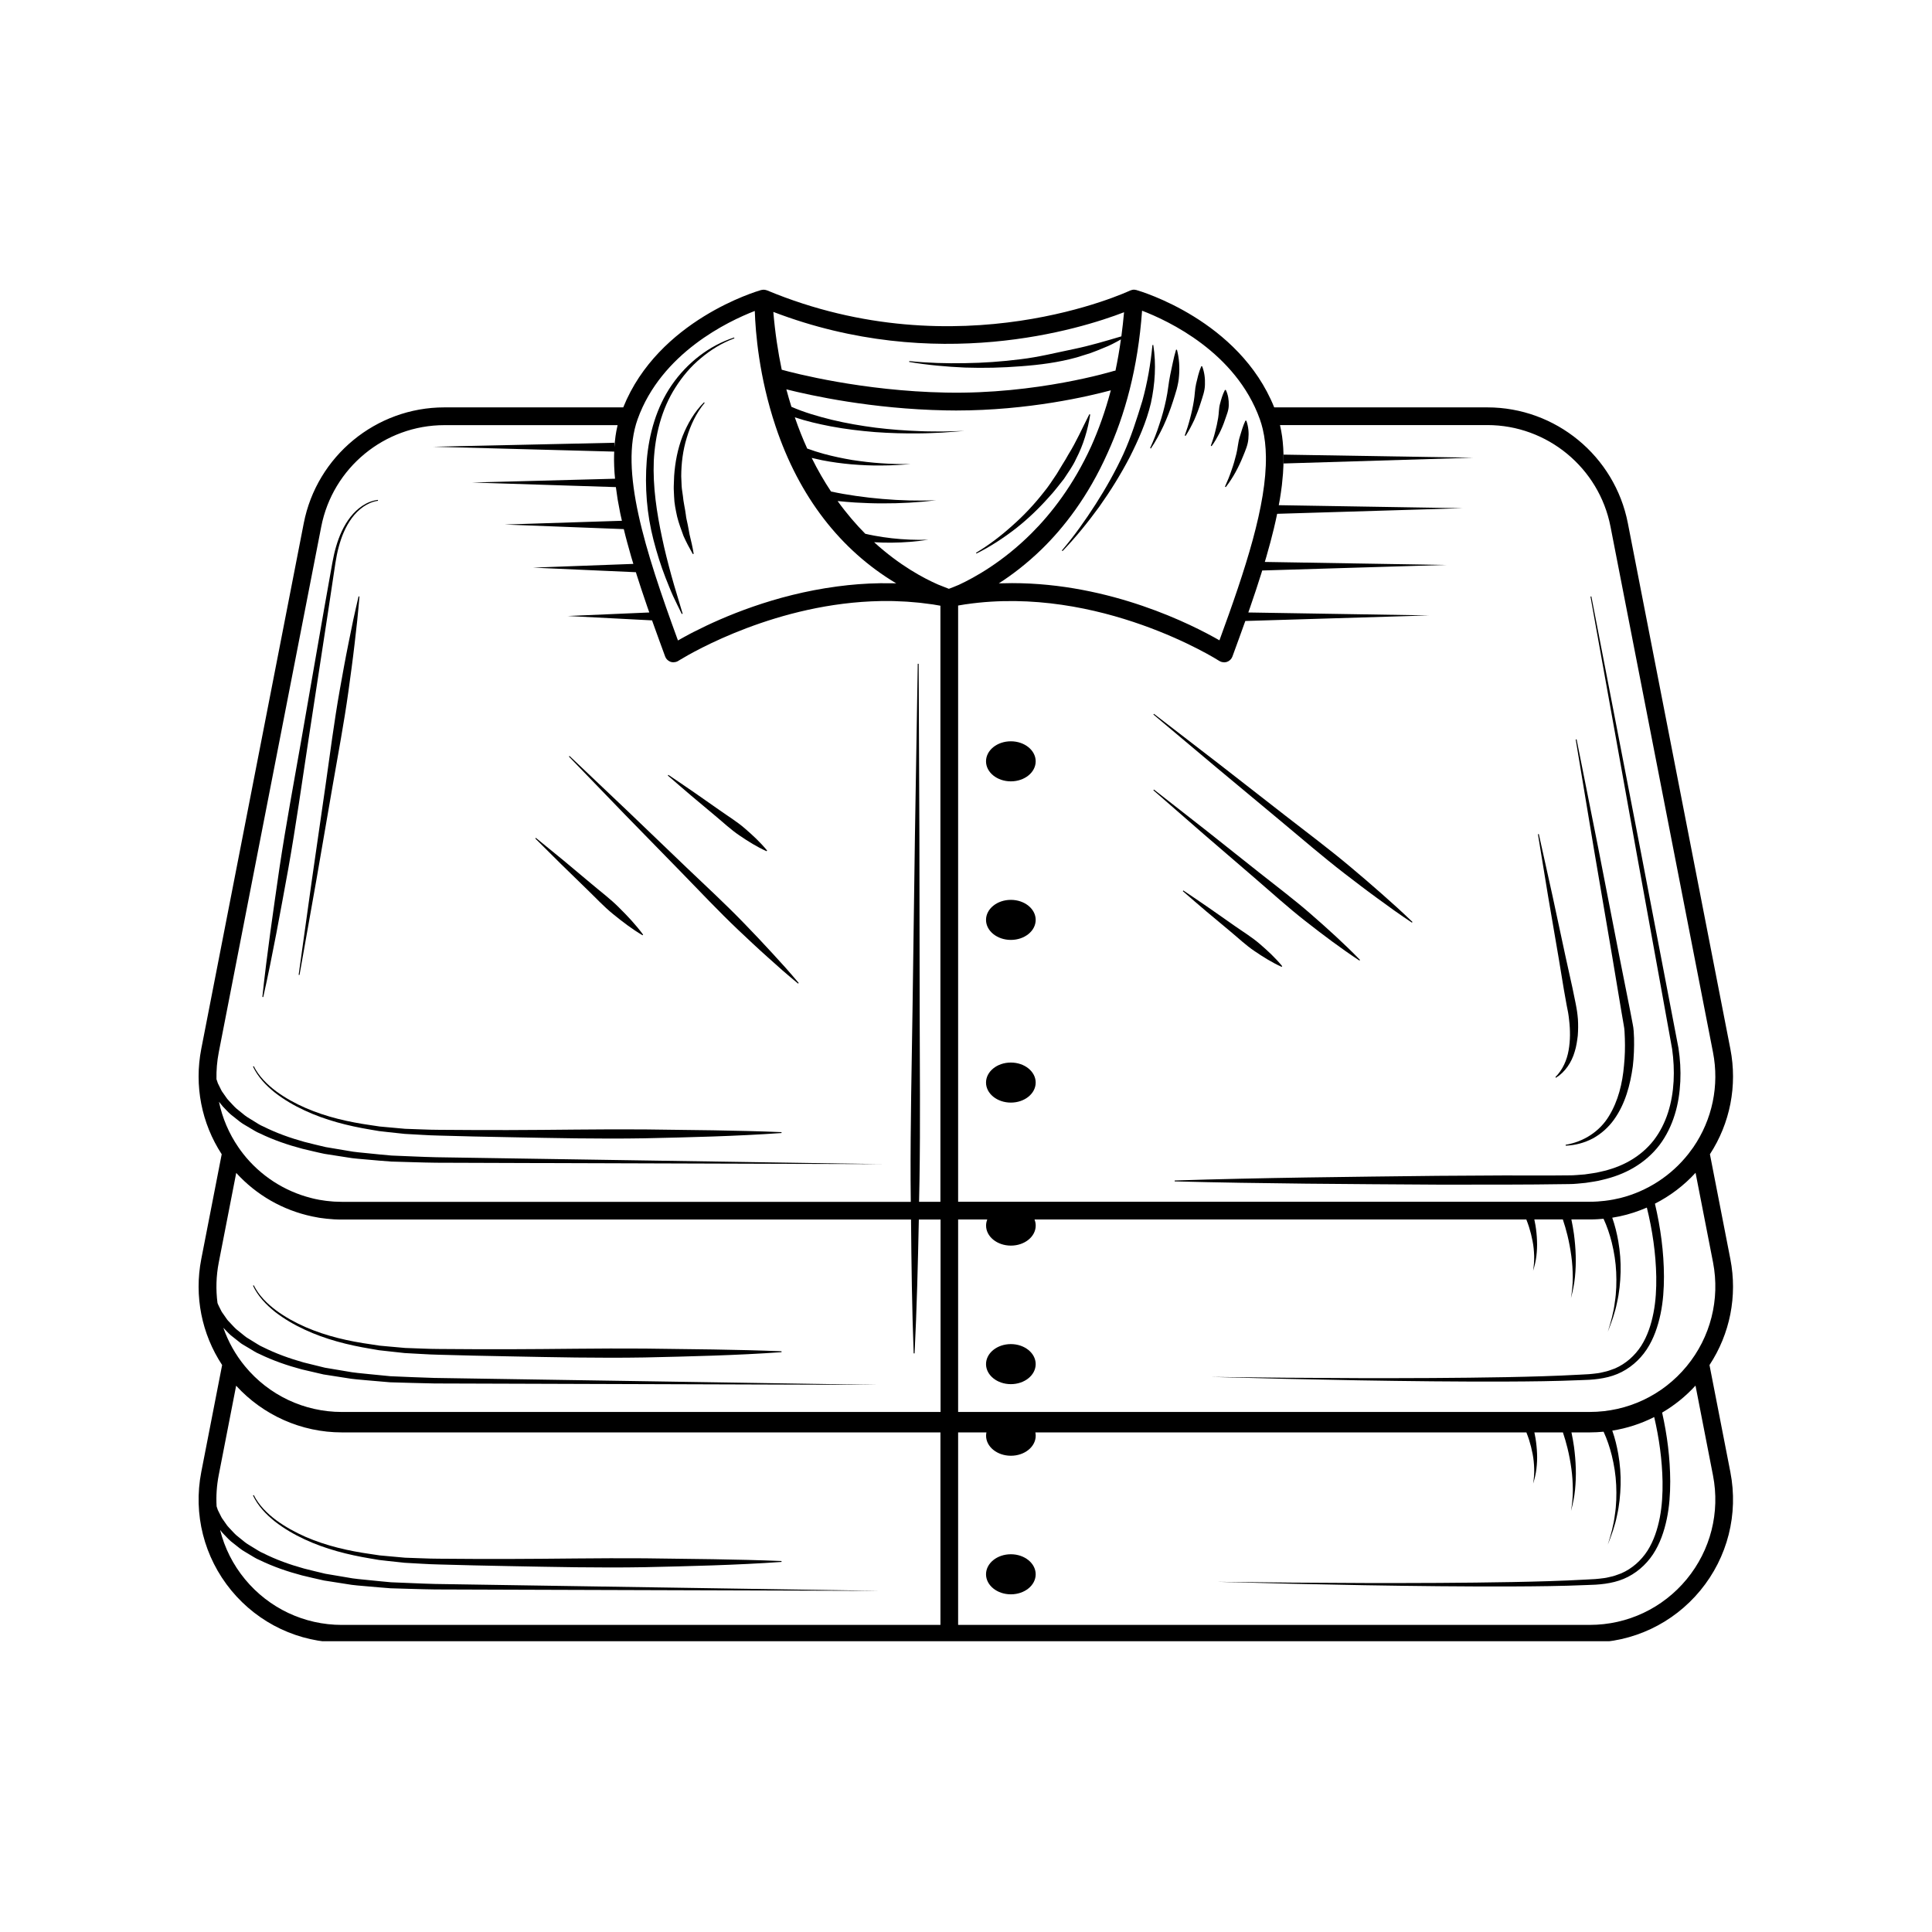 <svg xmlns="http://www.w3.org/2000/svg" xmlns:xlink="http://www.w3.org/1999/xlink" width="400" zoomAndPan="magnify" viewBox="0 0 300 300" height="400" preserveAspectRatio="xMidYMid meet" version="1.0"><defs><clipPath id="1bdc0c6a61"><path d="M 30 44.852 L 270 44.852 L 270 254.852 L 30 254.852 Z M 30 44.852 " clip-rule="nonzero"/></clipPath></defs><g clip-path="url(#1bdc0c6a61)"><path fill="currentColor" d="M 268.688 195.504 L 265.516 179.23 C 268.648 174.418 269.805 168.582 268.688 162.867 L 252.773 81.242 C 250.746 70.816 241.562 63.258 230.949 63.258 L 197.859 63.258 C 192.414 49.715 177.117 45.227 176.453 45.035 C 176.395 45.02 176.324 45.016 176.266 45.004 C 176.23 44.996 176.195 44.984 176.164 44.984 C 176.055 44.98 175.945 44.984 175.84 45.004 C 175.805 45.008 175.777 45.02 175.742 45.031 C 175.664 45.047 175.59 45.07 175.52 45.105 C 175.508 45.109 175.496 45.109 175.484 45.113 C 175.223 45.242 148.969 57.531 119.098 45.086 C 118.996 45.047 118.895 45.02 118.789 45.004 C 118.75 44.996 118.711 44.996 118.672 44.996 C 118.602 44.992 118.535 44.984 118.469 44.992 C 118.426 44.996 118.387 45.008 118.34 45.016 C 118.289 45.02 118.238 45.023 118.188 45.035 C 117.527 45.227 102.223 49.715 96.777 63.258 L 68.996 63.258 C 58.383 63.258 49.199 70.824 47.168 81.242 L 31.254 162.867 C 30.141 168.582 31.293 174.418 34.426 179.23 L 31.254 195.504 C 30.133 201.254 31.312 207.129 34.492 211.961 L 31.254 228.57 C 29.977 235.113 31.68 241.816 35.918 246.965 C 40.16 252.109 46.414 255.062 53.082 255.062 L 246.863 255.062 C 253.531 255.062 259.785 252.109 264.027 246.965 C 268.27 241.82 269.965 235.113 268.688 228.57 L 265.449 211.965 C 268.633 207.129 269.809 201.258 268.688 195.504 Z M 197.23 84.324 C 197.242 84.273 197.262 84.223 197.273 84.172 C 197.461 83.461 197.641 82.754 197.809 82.059 C 197.82 82.02 197.832 81.98 197.836 81.941 C 198.004 81.246 198.152 80.562 198.293 79.891 C 198.297 79.855 198.309 79.824 198.312 79.785 L 227.129 78.914 L 198.566 78.445 C 198.609 78.211 198.66 77.961 198.699 77.727 C 198.719 77.625 198.734 77.527 198.75 77.43 C 198.852 76.812 198.941 76.203 199.016 75.605 C 199.027 75.504 199.043 75.395 199.055 75.297 C 199.121 74.703 199.176 74.113 199.223 73.535 C 199.227 73.434 199.234 73.34 199.238 73.246 C 199.277 72.66 199.301 72.098 199.305 71.531 C 199.305 71.445 199.305 71.367 199.305 71.285 C 199.305 70.711 199.293 70.145 199.262 69.598 C 199.254 69.539 199.25 69.484 199.25 69.43 C 199.211 68.855 199.16 68.293 199.082 67.742 C 199.082 67.73 199.074 67.719 199.074 67.703 C 198.996 67.152 198.898 66.617 198.773 66.09 C 198.77 66.062 198.762 66.031 198.758 66.004 L 230.949 66.004 C 240.25 66.004 248.297 72.633 250.078 81.77 L 265.992 163.395 C 267.004 168.566 265.883 173.855 262.93 178.156 C 262.703 178.48 262.469 178.797 262.227 179.105 C 262.223 179.113 262.215 179.125 262.211 179.129 C 259.52 182.562 255.785 184.973 251.625 186.023 C 251.598 186.027 251.562 186.039 251.535 186.043 C 251.211 186.121 250.879 186.195 250.543 186.258 C 250.484 186.27 250.422 186.281 250.359 186.289 C 250.059 186.348 249.75 186.391 249.441 186.43 C 249.355 186.441 249.273 186.453 249.188 186.465 C 248.891 186.496 248.594 186.527 248.297 186.547 C 248.207 186.555 248.117 186.566 248.023 186.57 C 247.641 186.594 247.254 186.605 246.867 186.605 L 148.777 186.605 L 148.777 94.027 C 149.164 93.961 149.559 93.887 149.945 93.832 C 149.965 93.828 149.984 93.828 150.004 93.828 C 170.734 90.812 189.141 102.5 189.324 102.625 C 189.426 102.691 189.539 102.734 189.652 102.773 C 189.684 102.785 189.723 102.793 189.758 102.805 C 189.836 102.82 189.918 102.836 190.004 102.836 C 190.027 102.836 190.047 102.848 190.07 102.848 C 190.086 102.848 190.105 102.844 190.121 102.844 C 190.25 102.836 190.379 102.82 190.508 102.781 C 190.906 102.648 191.219 102.344 191.367 101.953 C 191.672 101.117 191.98 100.281 192.277 99.457 C 192.309 99.379 192.336 99.309 192.363 99.227 C 192.648 98.438 192.93 97.66 193.207 96.879 C 193.25 96.773 193.289 96.66 193.328 96.555 C 193.344 96.512 193.355 96.473 193.371 96.426 L 221.91 95.562 L 193.836 95.105 C 193.926 94.84 194.027 94.57 194.117 94.309 C 194.16 94.18 194.207 94.055 194.246 93.926 C 194.496 93.191 194.746 92.469 194.984 91.746 C 195.031 91.617 195.07 91.496 195.109 91.367 C 195.344 90.648 195.578 89.934 195.797 89.227 C 195.836 89.109 195.871 88.992 195.91 88.871 C 195.938 88.777 195.965 88.684 195.992 88.586 L 224.523 87.723 L 196.398 87.258 C 196.449 87.086 196.504 86.91 196.555 86.738 C 196.582 86.648 196.605 86.559 196.633 86.469 C 196.836 85.746 197.043 85.027 197.23 84.324 Z M 177.34 48.246 C 181.406 49.801 191.902 54.703 195.629 65.098 C 195.805 65.59 195.953 66.102 196.078 66.621 C 196.391 67.938 196.547 69.355 196.57 70.867 C 196.676 78.438 193.41 88.367 189.355 99.43 C 185.141 97.008 172.449 90.547 157.148 90.547 C 156.91 90.547 156.668 90.559 156.426 90.559 C 156.309 90.559 156.188 90.566 156.07 90.566 C 155.742 90.57 155.426 90.57 155.098 90.582 C 157.141 89.277 159.43 87.539 161.758 85.277 C 165.152 81.969 168.953 77.145 171.984 70.344 C 174.645 64.508 176.699 57.23 177.34 48.246 Z M 174.543 48.484 C 174.43 49.77 174.285 51.016 174.125 52.23 C 171.695 52.949 169.316 53.66 166.871 54.172 C 164.082 54.742 161.301 55.453 158.445 55.785 C 155.598 56.148 152.723 56.352 149.844 56.391 C 146.961 56.445 144.07 56.367 141.195 56.07 L 141.176 56.203 C 144.039 56.688 146.93 56.945 149.832 57.074 C 152.734 57.172 155.648 57.102 158.555 56.871 C 161.461 56.656 164.383 56.281 167.207 55.492 L 169.305 54.836 C 169.992 54.598 170.672 54.309 171.348 54.031 C 172.289 53.676 173.184 53.199 174.055 52.703 C 173.82 54.391 173.535 56.004 173.211 57.551 C 173.133 57.559 173.055 57.57 172.973 57.594 C 172.855 57.633 161.012 61.254 146.852 60.961 C 133.871 60.711 123.203 57.914 121.387 57.41 C 120.805 54.648 120.355 51.66 120.082 48.434 C 145.32 58.098 167.711 51.117 174.543 48.484 Z M 99.008 65.098 C 102.695 54.809 113.066 49.883 117.203 48.285 C 117.309 51.559 117.852 58.496 120.438 66.211 C 124.082 77.121 130.492 85.406 139.164 90.582 C 138.91 90.578 138.664 90.57 138.418 90.566 C 138.402 90.566 138.383 90.566 138.371 90.566 C 136.062 90.527 133.812 90.637 131.633 90.867 C 131.605 90.875 131.574 90.875 131.547 90.879 C 131.031 90.934 130.516 90.996 130.008 91.062 C 129.98 91.07 129.957 91.07 129.93 91.074 C 120.273 92.359 112.281 95.789 107.773 98.098 C 107.75 98.109 107.727 98.117 107.703 98.129 C 107.492 98.242 107.285 98.348 107.082 98.453 C 107.043 98.477 107.004 98.496 106.969 98.516 C 106.793 98.613 106.617 98.707 106.449 98.797 C 106.41 98.82 106.371 98.84 106.324 98.863 C 106.164 98.953 106.008 99.039 105.859 99.121 C 105.832 99.137 105.801 99.156 105.766 99.172 C 105.594 99.266 105.422 99.363 105.273 99.453 C 100.09 85.277 96.195 72.965 99.008 65.098 Z M 146.027 252.316 L 53.082 252.316 C 47.238 252.316 41.758 249.727 38.043 245.223 C 36.168 242.953 34.863 240.336 34.176 237.562 C 34.305 237.727 34.434 237.887 34.574 238.047 C 35 238.473 35.391 238.938 35.844 239.328 L 37.25 240.438 C 37.715 240.812 38.254 241.066 38.754 241.391 C 39.27 241.688 39.754 242.027 40.305 242.242 C 42.422 243.273 44.648 244.035 46.898 244.629 C 48.031 244.891 49.164 245.18 50.301 245.418 L 53.742 245.957 C 54.887 246.172 56.047 246.23 57.199 246.34 C 58.355 246.434 59.508 246.551 60.664 246.629 C 62.973 246.688 65.293 246.781 67.594 246.809 L 81.418 246.855 L 136.707 247.027 L 81.422 246.172 L 67.605 245.957 C 65.309 245.902 63.016 245.777 60.723 245.695 C 59.582 245.605 58.445 245.469 57.301 245.363 C 56.164 245.238 55.016 245.168 53.895 244.941 L 50.516 244.371 C 49.406 244.121 48.301 243.828 47.199 243.559 C 45.008 242.953 42.867 242.188 40.855 241.172 C 40.328 240.957 39.875 240.629 39.391 240.344 C 38.926 240.035 38.418 239.789 37.984 239.434 L 36.691 238.387 C 36.281 238.016 35.934 237.59 35.547 237.199 C 35.348 237.008 35.195 236.785 35.043 236.559 L 34.578 235.895 C 34.406 235.68 34.309 235.43 34.18 235.188 C 34.062 234.945 33.934 234.711 33.82 234.465 C 33.762 234.281 33.691 234.09 33.633 233.902 C 33.543 232.312 33.648 230.691 33.957 229.09 L 36.668 215.172 C 40.855 219.754 46.801 222.422 53.086 222.422 L 146.031 222.422 L 146.031 252.316 Z M 146.027 219.25 L 53.082 219.25 C 47.238 219.25 41.758 216.66 38.043 212.156 C 36.551 210.348 35.426 208.316 34.68 206.172 C 35.055 206.562 35.418 206.969 35.82 207.328 L 37.223 208.438 C 37.445 208.633 37.703 208.777 37.961 208.93 L 38.727 209.383 C 39.242 209.676 39.723 210.027 40.27 210.242 C 42.383 211.27 44.602 212.035 46.844 212.633 L 50.234 213.422 L 53.664 213.957 C 54.809 214.168 55.957 214.234 57.109 214.344 L 60.562 214.641 C 62.863 214.699 65.172 214.789 67.477 214.824 L 81.254 214.867 L 136.383 215.043 L 81.262 214.18 L 67.48 213.965 C 65.191 213.906 62.91 213.789 60.625 213.699 L 57.211 213.363 C 56.074 213.242 54.938 213.16 53.816 212.941 L 50.449 212.375 L 47.141 211.559 C 44.961 210.945 42.828 210.18 40.82 209.172 C 40.293 208.957 39.852 208.621 39.363 208.34 L 38.652 207.902 C 38.41 207.758 38.172 207.617 37.969 207.434 L 36.68 206.391 C 36.277 206.02 35.922 205.602 35.543 205.207 C 35.34 205.02 35.195 204.793 35.039 204.57 L 34.574 203.902 C 34.398 203.691 34.309 203.438 34.18 203.203 C 34.062 202.961 33.93 202.727 33.828 202.48 C 33.809 202.422 33.789 202.371 33.77 202.316 C 33.504 200.254 33.559 198.141 33.969 196.039 L 36.68 182.129 C 39.828 185.586 43.941 187.922 48.445 188.879 C 48.484 188.887 48.52 188.895 48.559 188.902 C 48.895 188.969 49.23 189.035 49.566 189.094 C 49.664 189.109 49.758 189.121 49.852 189.133 C 50.141 189.172 50.426 189.215 50.715 189.242 C 50.895 189.262 51.082 189.273 51.266 189.289 C 51.473 189.305 51.68 189.328 51.895 189.34 C 52.289 189.363 52.695 189.371 53.098 189.371 L 141.465 189.371 C 141.523 196.297 141.613 203.223 141.875 210.152 L 142.016 210.152 C 142.363 203.223 142.531 196.297 142.676 189.371 L 146.051 189.371 L 146.051 219.25 Z M 146.027 186.617 L 142.711 186.617 C 142.73 185.535 142.754 184.457 142.777 183.375 C 142.922 174.457 142.82 165.531 142.805 156.609 L 142.762 129.84 L 142.648 103.074 L 142.508 103.074 L 142.07 129.84 L 141.699 156.609 C 141.57 165.531 141.363 174.449 141.398 183.375 C 141.41 184.457 141.414 185.539 141.426 186.621 L 53.082 186.621 C 52.695 186.621 52.309 186.609 51.926 186.586 C 51.836 186.582 51.746 186.57 51.652 186.566 C 51.355 186.543 51.059 186.52 50.762 186.48 C 50.676 186.469 50.594 186.457 50.516 186.449 C 50.207 186.41 49.898 186.363 49.594 186.309 C 49.535 186.297 49.473 186.285 49.418 186.273 C 49.082 186.211 48.75 186.141 48.426 186.055 C 48.395 186.051 48.367 186.039 48.336 186.031 C 44.172 184.984 40.434 182.574 37.738 179.137 C 37.734 179.129 37.734 179.125 37.727 179.117 C 37.488 178.809 37.25 178.492 37.027 178.16 C 35.543 176.004 34.523 173.598 34 171.082 C 34.191 171.328 34.387 171.566 34.59 171.801 C 35.016 172.227 35.406 172.695 35.867 173.082 L 37.277 174.199 C 37.75 174.566 38.289 174.824 38.793 175.145 C 39.301 175.441 39.801 175.777 40.352 175.996 C 42.48 177.027 44.711 177.789 46.969 178.383 C 48.105 178.641 49.238 178.938 50.379 179.168 L 53.832 179.707 C 54.98 179.918 56.141 179.969 57.293 180.082 C 58.453 180.176 59.609 180.301 60.77 180.367 C 63.09 180.422 65.41 180.523 67.723 180.547 L 81.586 180.594 L 137.039 180.766 L 81.594 179.91 L 67.73 179.695 C 65.422 179.645 63.129 179.516 60.824 179.434 C 59.676 179.352 58.539 179.215 57.395 179.105 C 56.254 178.977 55.105 178.918 53.977 178.691 L 50.586 178.121 C 49.465 177.879 48.367 177.578 47.258 177.309 C 45.062 176.703 42.91 175.934 40.895 174.926 C 40.367 174.715 39.906 174.391 39.426 174.098 C 38.961 173.789 38.449 173.535 38.012 173.191 L 36.719 172.141 C 36.305 171.777 35.957 171.348 35.57 170.953 C 35.367 170.762 35.211 170.539 35.059 170.316 L 34.59 169.648 C 34.414 169.434 34.316 169.184 34.191 168.941 C 34.074 168.699 33.945 168.461 33.832 168.219 C 33.766 168.008 33.688 167.793 33.613 167.574 C 33.586 166.191 33.699 164.797 33.969 163.406 L 49.883 81.777 C 51.664 72.645 59.703 66.016 69.012 66.016 L 95.898 66.016 C 95.891 66.043 95.887 66.07 95.883 66.102 C 95.758 66.625 95.656 67.16 95.578 67.715 C 95.578 67.727 95.574 67.742 95.574 67.754 C 95.496 68.301 95.445 68.867 95.406 69.441 L 95.406 68.75 L 67.262 69.371 L 95.375 70.125 C 95.359 70.512 95.344 70.898 95.348 71.289 C 95.348 71.375 95.348 71.453 95.348 71.535 C 95.355 72.098 95.375 72.668 95.414 73.25 C 95.422 73.344 95.426 73.445 95.434 73.543 C 95.449 73.805 95.484 74.074 95.504 74.336 L 73.297 74.926 L 95.633 75.637 C 95.707 76.23 95.793 76.832 95.891 77.441 C 95.91 77.535 95.926 77.637 95.941 77.734 C 96.051 78.367 96.168 79.004 96.301 79.656 C 96.316 79.734 96.336 79.812 96.352 79.891 C 96.418 80.211 96.496 80.539 96.57 80.867 L 78.359 81.449 L 96.863 82.16 C 97.023 82.828 97.191 83.5 97.379 84.184 C 97.387 84.227 97.398 84.277 97.418 84.324 C 97.605 85.035 97.809 85.75 98.02 86.48 C 98.051 86.57 98.07 86.66 98.102 86.75 C 98.18 87.02 98.27 87.293 98.348 87.562 L 82.77 88.141 L 98.738 88.852 C 98.746 88.863 98.746 88.871 98.75 88.883 C 98.785 89 98.824 89.113 98.855 89.23 C 99.082 89.938 99.309 90.656 99.551 91.379 C 99.59 91.5 99.637 91.625 99.676 91.754 C 99.914 92.477 100.16 93.203 100.414 93.934 C 100.461 94.062 100.504 94.184 100.543 94.312 C 100.633 94.578 100.727 94.84 100.824 95.105 L 88.16 95.652 L 101.254 96.332 C 101.281 96.41 101.305 96.484 101.332 96.562 C 101.371 96.668 101.41 96.773 101.445 96.879 C 101.727 97.66 102.004 98.445 102.293 99.227 C 102.32 99.309 102.348 99.379 102.375 99.457 C 102.68 100.281 102.98 101.109 103.289 101.953 C 103.41 102.277 103.652 102.535 103.957 102.691 C 104.016 102.727 104.074 102.754 104.141 102.773 C 104.27 102.816 104.398 102.832 104.527 102.836 C 104.543 102.836 104.562 102.844 104.57 102.844 C 104.594 102.844 104.617 102.836 104.641 102.832 C 104.723 102.824 104.809 102.816 104.891 102.797 C 104.926 102.793 104.957 102.781 104.992 102.773 C 105.105 102.742 105.211 102.691 105.312 102.629 C 105.312 102.629 105.316 102.629 105.316 102.625 C 105.328 102.617 105.422 102.559 105.594 102.457 C 107.625 101.219 120.773 93.613 136.758 93.332 C 136.816 93.332 136.871 93.328 136.926 93.328 C 137.465 93.32 138.008 93.328 138.547 93.332 C 138.664 93.332 138.777 93.332 138.887 93.34 C 139.387 93.352 139.898 93.379 140.402 93.406 C 140.559 93.418 140.715 93.418 140.871 93.43 C 141.348 93.461 141.828 93.5 142.312 93.551 C 142.504 93.57 142.688 93.578 142.871 93.602 C 143.336 93.652 143.809 93.715 144.277 93.781 C 144.48 93.809 144.684 93.832 144.883 93.859 C 145.266 93.918 145.645 93.988 146.027 94.055 Z M 145.656 90.766 C 143.414 89.785 139.672 87.793 135.734 84.195 C 136.641 84.25 137.551 84.277 138.457 84.266 C 140.363 84.25 142.262 84.094 144.129 83.809 C 142.238 83.867 140.352 83.789 138.492 83.582 C 137.559 83.48 136.637 83.336 135.715 83.168 C 135.262 83.086 134.809 82.988 134.359 82.883 C 132.965 81.477 131.504 79.797 130.062 77.801 C 130.969 77.895 131.879 77.973 132.785 78.031 C 134.188 78.113 135.586 78.164 136.988 78.164 C 139.789 78.176 142.582 78.02 145.348 77.688 C 142.562 77.789 139.777 77.715 137.016 77.477 C 135.633 77.363 134.258 77.199 132.887 77.004 C 131.594 76.82 130.293 76.594 129.039 76.32 C 128 74.758 126.992 73.027 126.039 71.105 C 126.582 71.234 127.125 71.355 127.676 71.469 C 129.195 71.766 130.723 71.969 132.254 72.105 C 133.789 72.227 135.32 72.305 136.848 72.281 C 138.379 72.281 139.906 72.188 141.426 72.062 C 139.902 72.074 138.379 72.051 136.859 71.938 C 135.34 71.844 133.832 71.652 132.336 71.43 C 130.84 71.176 129.363 70.867 127.91 70.473 C 127.047 70.23 126.184 69.961 125.344 69.652 C 124.656 68.145 124.012 66.527 123.418 64.801 C 125.262 65.418 127.098 65.836 128.977 66.199 C 131.266 66.633 133.574 66.906 135.883 67.094 C 138.199 67.262 140.512 67.328 142.828 67.293 C 143.98 67.293 145.141 67.215 146.289 67.176 L 149.746 66.918 L 146.289 67.004 C 145.137 66.98 143.98 67.008 142.832 66.945 C 140.531 66.867 138.234 66.688 135.957 66.41 C 133.684 66.113 131.418 65.727 129.195 65.191 C 127.043 64.664 124.855 64.031 122.891 63.168 C 122.617 62.289 122.352 61.395 122.105 60.457 C 125.906 61.414 135.375 63.5 146.801 63.723 C 147.355 63.734 147.91 63.742 148.461 63.742 C 159.738 63.742 169.129 61.516 172.488 60.609 C 171.637 63.832 170.594 66.723 169.438 69.305 C 166.684 75.336 163.262 79.723 160.188 82.793 C 155.715 87.266 151.305 89.691 148.887 90.812 C 148.207 91.102 147.688 91.305 147.34 91.43 C 146.762 91.215 146.207 90.992 145.656 90.766 Z M 265.992 229.098 C 267.113 234.836 265.625 240.707 261.91 245.219 C 258.191 249.727 252.715 252.312 246.867 252.312 L 148.777 252.312 L 148.777 222.422 L 153.172 222.422 C 153.137 222.59 153.117 222.766 153.117 222.938 C 153.117 224.652 154.84 226.047 156.973 226.047 C 159.102 226.047 160.824 224.656 160.824 222.938 C 160.824 222.766 160.805 222.59 160.77 222.422 L 237.016 222.422 C 237.168 222.805 237.309 223.191 237.434 223.578 C 237.66 224.301 237.848 225.039 237.988 225.785 C 238.133 226.535 238.207 227.297 238.227 228.066 C 238.258 228.832 238.184 229.605 238.066 230.375 C 238.297 229.633 238.484 228.867 238.574 228.082 C 238.664 227.297 238.711 226.508 238.672 225.711 C 238.641 224.914 238.562 224.125 238.434 223.336 C 238.383 223.027 238.324 222.727 238.258 222.422 L 242.688 222.422 C 242.953 223.219 243.199 224.043 243.398 224.867 C 243.656 225.918 243.859 226.996 244.004 228.07 C 244.156 229.152 244.219 230.238 244.23 231.336 C 244.234 232.438 244.129 233.527 243.945 234.617 C 244.234 233.551 244.461 232.465 244.57 231.355 C 244.676 230.25 244.727 229.129 244.688 228.016 C 244.656 226.898 244.559 225.785 244.414 224.676 C 244.309 223.918 244.172 223.172 244.016 222.422 L 246.867 222.422 C 247.586 222.422 248.297 222.383 249.004 222.316 C 249.535 223.465 249.961 224.73 250.277 225.996 C 250.645 227.492 250.891 229.035 250.961 230.594 C 251.031 232.145 250.992 233.715 250.75 235.262 C 250.562 236.816 250.137 238.336 249.66 239.844 C 250.242 238.383 250.781 236.887 251.09 235.32 C 251.445 233.773 251.602 232.18 251.648 230.582 C 251.691 228.977 251.559 227.375 251.285 225.785 C 251.066 224.551 250.781 223.352 250.355 222.148 C 252.633 221.785 254.832 221.07 256.863 220.039 C 257.629 223.309 258.098 226.699 258.16 230.055 C 258.188 231.93 258.086 233.82 257.734 235.648 C 257.379 237.469 256.797 239.262 255.816 240.801 C 254.824 242.332 253.43 243.574 251.754 244.305 C 251.324 244.449 250.902 244.637 250.461 244.754 C 250.012 244.844 249.57 244.988 249.109 245.043 C 248.645 245.094 248.195 245.168 247.727 245.195 L 246.297 245.273 C 242.488 245.488 238.664 245.586 234.844 245.66 C 227.199 245.801 219.547 245.828 211.898 245.812 C 204.246 245.789 196.594 245.727 188.945 245.621 C 196.594 245.844 204.242 246.02 211.891 246.152 C 219.539 246.281 227.195 246.371 234.848 246.344 C 238.676 246.328 242.504 246.289 246.336 246.125 C 248.219 246.086 250.27 245.941 252.117 245.168 C 253.973 244.398 255.57 243.02 256.676 241.355 C 257.777 239.68 258.418 237.77 258.82 235.855 C 259.223 233.934 259.352 231.977 259.352 230.031 C 259.336 226.422 258.887 222.871 258.094 219.348 C 260.004 218.227 261.758 216.82 263.277 215.156 Z M 261.902 212.152 C 258.188 216.66 252.707 219.246 246.863 219.246 L 148.777 219.246 L 148.777 189.363 L 153.301 189.363 C 153.184 189.66 153.117 189.977 153.117 190.309 C 153.117 192.023 154.84 193.418 156.973 193.418 C 159.102 193.418 160.824 192.027 160.824 190.309 C 160.824 189.977 160.758 189.66 160.641 189.363 L 237.008 189.363 C 237.156 189.742 237.305 190.141 237.426 190.527 C 237.656 191.25 237.84 191.988 237.98 192.734 C 238.129 193.484 238.199 194.246 238.223 195.016 C 238.25 195.781 238.176 196.555 238.059 197.324 C 238.289 196.586 238.48 195.816 238.57 195.031 C 238.66 194.246 238.703 193.457 238.664 192.66 C 238.637 191.867 238.559 191.074 238.43 190.285 C 238.379 189.973 238.312 189.664 238.25 189.355 L 242.676 189.355 C 242.945 190.156 243.188 190.98 243.391 191.816 C 243.648 192.871 243.848 193.945 243.992 195.02 C 244.145 196.102 244.207 197.191 244.219 198.289 C 244.223 199.387 244.117 200.48 243.934 201.566 C 244.223 200.5 244.449 199.414 244.559 198.305 C 244.668 197.199 244.715 196.078 244.676 194.965 C 244.645 193.852 244.547 192.734 244.402 191.625 C 244.297 190.863 244.16 190.113 244.004 189.355 L 246.863 189.355 C 247.266 189.355 247.664 189.344 248.066 189.32 C 248.273 189.312 248.48 189.289 248.695 189.273 C 248.797 189.266 248.898 189.254 248.996 189.25 C 249.531 190.402 249.961 191.676 250.277 192.941 C 250.645 194.438 250.891 195.98 250.961 197.535 C 251.031 199.09 250.992 200.656 250.75 202.203 C 250.562 203.762 250.137 205.281 249.66 206.789 C 250.242 205.324 250.781 203.828 251.09 202.266 C 251.445 200.719 251.602 199.121 251.648 197.527 C 251.691 195.922 251.559 194.32 251.285 192.73 C 251.066 191.492 250.773 190.285 250.348 189.082 C 250.363 189.082 250.383 189.074 250.398 189.074 C 250.734 189.02 251.07 188.957 251.402 188.891 C 251.441 188.879 251.484 188.875 251.523 188.867 C 252.973 188.559 254.371 188.094 255.723 187.512 C 256.586 190.996 257.117 194.633 257.184 198.238 C 257.211 200.113 257.113 202.004 256.758 203.828 C 256.406 205.652 255.824 207.445 254.844 208.984 C 253.852 210.516 252.457 211.758 250.781 212.488 C 250.348 212.633 249.93 212.816 249.484 212.934 C 249.035 213.023 248.594 213.172 248.137 213.227 C 247.668 213.277 247.223 213.352 246.75 213.379 L 245.32 213.457 C 241.512 213.668 237.691 213.77 233.867 213.844 C 226.227 213.984 218.57 214.012 210.922 213.996 C 203.273 213.973 195.617 213.91 187.969 213.805 C 195.617 214.027 203.266 214.203 210.918 214.336 C 218.566 214.465 226.219 214.555 233.875 214.527 C 237.699 214.512 241.527 214.473 245.359 214.309 C 247.242 214.27 249.293 214.125 251.145 213.352 C 253 212.582 254.598 211.203 255.699 209.539 C 256.805 207.863 257.441 205.953 257.848 204.035 C 258.25 202.113 258.379 200.16 258.379 198.215 C 258.363 194.395 257.855 190.633 256.977 186.906 C 259.324 185.707 261.465 184.105 263.285 182.109 L 266 196.02 C 267.109 201.77 265.617 207.645 261.902 212.152 Z M 261.902 212.152 " fill-opacity="1" fill-rule="nonzero"/></g><path fill="currentColor" d="M 156.965 115.109 C 154.836 115.109 153.109 116.5 153.109 118.219 C 153.109 119.934 154.836 121.328 156.965 121.328 C 159.094 121.328 160.82 119.938 160.82 118.219 C 160.82 116.504 159.094 115.109 156.965 115.109 Z M 156.965 115.109 " fill-opacity="1" fill-rule="nonzero"/><path fill="currentColor" d="M 156.965 139.73 C 154.836 139.73 153.109 141.121 153.109 142.84 C 153.109 144.555 154.836 145.949 156.965 145.949 C 159.094 145.949 160.82 144.562 160.82 142.84 C 160.82 141.125 159.094 139.73 156.965 139.73 Z M 156.965 139.73 " fill-opacity="1" fill-rule="nonzero"/><path fill="currentColor" d="M 156.965 164.992 C 154.836 164.992 153.109 166.383 153.109 168.102 C 153.109 169.816 154.836 171.211 156.965 171.211 C 159.094 171.211 160.82 169.82 160.82 168.102 C 160.82 166.383 159.094 164.992 156.965 164.992 Z M 156.965 164.992 " fill-opacity="1" fill-rule="nonzero"/><path fill="currentColor" d="M 156.965 208.711 C 154.836 208.711 153.109 210.102 153.109 211.82 C 153.109 213.535 154.836 214.93 156.965 214.93 C 159.094 214.93 160.82 213.539 160.82 211.82 C 160.82 210.105 159.094 208.711 156.965 208.711 Z M 156.965 208.711 " fill-opacity="1" fill-rule="nonzero"/><path fill="currentColor" d="M 156.965 241.344 C 154.836 241.344 153.109 242.734 153.109 244.457 C 153.109 246.172 154.836 247.566 156.965 247.566 C 159.094 247.566 160.82 246.176 160.82 244.457 C 160.82 242.742 159.094 241.344 156.965 241.344 Z M 156.965 241.344 " fill-opacity="1" fill-rule="nonzero"/><path fill="currentColor" d="M 100.09 175.375 C 93 175.32 85.914 175.465 78.828 175.477 C 75.289 175.48 71.742 175.469 68.199 175.438 C 66.422 175.438 64.676 175.324 62.902 175.281 L 60.27 175.043 L 58.953 174.922 L 57.648 174.727 C 54.164 174.238 50.695 173.453 47.461 172.047 C 45.848 171.348 44.301 170.496 42.879 169.453 C 41.48 168.398 40.188 167.121 39.41 165.559 L 39.281 165.609 C 40.047 167.246 41.32 168.562 42.707 169.676 C 44.121 170.77 45.672 171.676 47.293 172.426 C 50.535 173.941 54.027 174.824 57.543 175.41 L 58.859 175.633 L 60.188 175.785 L 62.844 176.07 C 64.617 176.152 66.406 176.301 68.176 176.332 C 71.723 176.434 75.27 176.52 78.812 176.578 C 85.906 176.715 93 176.875 100.09 176.754 C 107.184 176.598 114.273 176.434 121.355 175.934 L 121.355 175.797 C 114.266 175.508 107.176 175.469 100.09 175.375 Z M 100.09 175.375 " fill-opacity="1" fill-rule="nonzero"/><path fill="currentColor" d="M 100.09 209.406 C 93 209.348 85.914 209.496 78.828 209.508 C 75.289 209.512 71.742 209.5 68.199 209.469 C 66.422 209.469 64.676 209.355 62.902 209.309 L 60.27 209.074 L 58.953 208.953 L 57.648 208.754 C 54.164 208.27 50.695 207.484 47.461 206.078 C 45.848 205.375 44.301 204.523 42.879 203.48 C 41.48 202.43 40.188 201.152 39.41 199.586 L 39.281 199.637 C 40.047 201.273 41.32 202.59 42.707 203.707 C 44.121 204.801 45.672 205.707 47.293 206.457 C 50.535 207.973 54.027 208.855 57.543 209.438 L 58.859 209.664 L 60.188 209.812 L 62.844 210.102 C 64.617 210.184 66.406 210.328 68.176 210.363 C 71.723 210.465 75.27 210.547 78.812 210.609 C 85.906 210.746 93 210.906 100.09 210.785 C 107.184 210.625 114.273 210.465 121.355 209.965 L 121.355 209.824 C 114.266 209.539 107.176 209.5 100.09 209.406 Z M 100.09 209.406 " fill-opacity="1" fill-rule="nonzero"/><path fill="currentColor" d="M 42.879 236.051 C 41.48 234.996 40.188 233.719 39.41 232.156 L 39.281 232.207 C 40.047 233.844 41.32 235.16 42.707 236.273 C 44.121 237.367 45.672 238.273 47.293 239.027 C 50.535 240.539 54.027 241.426 57.543 242.008 L 58.859 242.23 L 60.188 242.383 L 62.844 242.668 C 64.617 242.754 66.406 242.898 68.176 242.93 C 71.723 243.031 75.27 243.117 78.812 243.18 C 85.906 243.312 93 243.477 100.09 243.352 C 107.184 243.195 114.273 243.031 121.355 242.535 L 121.355 242.395 C 114.262 242.109 107.172 242.07 100.082 241.973 C 92.996 241.918 85.906 242.062 78.824 242.074 C 75.281 242.078 71.734 242.07 68.195 242.035 C 66.418 242.035 64.668 241.922 62.898 241.879 L 60.266 241.641 L 58.949 241.52 L 57.641 241.324 C 54.156 240.836 50.688 240.051 47.453 238.645 C 45.848 237.938 44.293 237.086 42.879 236.051 Z M 42.879 236.051 " fill-opacity="1" fill-rule="nonzero"/><path fill="currentColor" d="M 44.758 134.934 C 45.938 128.289 46.879 121.602 47.891 114.93 L 50.957 94.914 L 51.707 89.91 C 51.977 88.238 52.152 86.562 52.59 84.957 C 53.016 83.348 53.648 81.773 54.641 80.434 C 55.621 79.117 57.031 77.996 58.691 77.762 L 58.684 77.625 C 56.949 77.824 55.473 78.938 54.426 80.266 C 53.367 81.617 52.672 83.215 52.195 84.844 C 51.707 86.484 51.484 88.172 51.172 89.824 L 50.285 94.812 L 46.812 114.762 C 45.645 121.414 44.406 128.047 43.402 134.723 C 42.441 141.402 41.449 148.078 40.742 154.805 L 40.875 154.828 C 42.355 148.227 43.543 141.578 44.758 134.934 Z M 44.758 134.934 " fill-opacity="1" fill-rule="nonzero"/><path fill="currentColor" d="M 54.113 99.891 C 53.617 102.32 53.184 104.758 52.746 107.203 C 51.883 112.082 51.254 117.004 50.555 121.91 L 48.43 136.633 L 46.375 151.371 L 46.508 151.391 L 49.109 136.742 L 51.637 122.086 C 52.48 117.199 53.41 112.328 54.094 107.414 C 54.43 104.961 54.773 102.5 55.055 100.035 L 55.473 96.336 C 55.586 95.098 55.727 93.867 55.816 92.629 L 55.68 92.605 C 55.383 93.816 55.133 95.027 54.855 96.242 Z M 54.113 99.891 " fill-opacity="1" fill-rule="nonzero"/><path fill="currentColor" d="M 106 95.289 C 105.434 93.316 104.801 91.383 104.266 89.422 C 103.73 87.461 103.223 85.5 102.812 83.527 C 101.973 79.586 101.359 75.586 101.52 71.562 C 101.727 67.574 102.707 63.555 104.887 60.16 C 105.957 58.469 107.266 56.906 108.832 55.617 C 110.371 54.316 112.133 53.23 114.035 52.539 L 113.996 52.406 C 110.082 53.676 106.672 56.371 104.312 59.785 C 101.945 63.219 100.773 67.367 100.426 71.496 C 100.105 75.637 100.438 79.836 101.473 83.84 C 101.988 85.84 102.605 87.812 103.352 89.73 C 103.742 90.684 104.102 91.648 104.527 92.578 C 104.977 93.5 105.402 94.438 105.871 95.344 Z M 106 95.289 " fill-opacity="1" fill-rule="nonzero"/><path fill="currentColor" d="M 105.984 67.742 C 105.227 69.707 104.824 71.805 104.68 73.918 L 104.621 75.508 C 104.605 76.039 104.66 76.566 104.672 77.102 C 104.699 78.164 104.926 79.207 105.148 80.238 C 105.402 81.262 105.781 82.254 106.141 83.242 C 106.574 84.207 107.066 85.137 107.586 86.043 L 107.715 85.992 C 107.543 84.949 107.312 83.949 107.066 82.957 C 106.988 82.445 106.875 81.953 106.785 81.449 C 106.695 80.949 106.539 80.461 106.5 79.957 C 106.375 78.953 106.117 77.973 106.035 76.973 C 105.973 76.473 105.871 75.973 105.844 75.469 L 105.781 73.957 C 105.789 71.938 106.039 69.91 106.641 67.973 C 107.223 66.031 108.098 64.133 109.418 62.562 L 109.324 62.465 C 107.828 63.938 106.762 65.793 105.984 67.742 Z M 105.984 67.742 " fill-opacity="1" fill-rule="nonzero"/><path fill="currentColor" d="M 157.676 82.109 C 159.566 80.629 161.312 78.961 162.91 77.156 C 163.738 76.277 164.453 75.301 165.215 74.355 C 165.871 73.34 166.602 72.359 167.098 71.246 C 168.223 69.094 168.918 66.734 169.289 64.363 L 169.152 64.324 C 168.055 66.469 167.129 68.605 165.887 70.59 C 165.602 71.098 165.32 71.602 164.996 72.09 L 164.094 73.586 C 163.438 74.551 162.816 75.547 162.062 76.449 C 160.617 78.293 159.004 80.02 157.234 81.582 C 155.484 83.164 153.598 84.613 151.562 85.832 L 151.625 85.953 C 153.766 84.891 155.777 83.57 157.676 82.109 Z M 157.676 82.109 " fill-opacity="1" fill-rule="nonzero"/><path fill="currentColor" d="M 164.887 85.477 L 164.988 85.574 C 167.059 83.422 168.941 81.09 170.699 78.676 C 172.43 76.238 174.016 73.684 175.41 71.016 C 176.762 68.332 178.012 65.555 178.711 62.594 C 179.352 59.629 179.559 56.547 179.082 53.57 L 178.949 53.578 C 178.664 56.562 178.164 59.426 177.383 62.25 C 176.523 65.043 175.648 67.844 174.426 70.531 C 173.184 73.207 171.734 75.793 170.133 78.289 C 168.535 80.781 166.812 83.215 164.887 85.477 Z M 164.887 85.477 " fill-opacity="1" fill-rule="nonzero"/><path fill="currentColor" d="M 178.707 69.641 C 179.465 68.531 180.09 67.34 180.668 66.121 C 181.23 64.895 181.715 63.633 182.129 62.348 C 182.355 61.707 182.527 61.051 182.73 60.395 C 182.895 59.734 183.039 59.066 183.078 58.383 C 183.195 57.027 183.105 55.645 182.758 54.305 L 182.617 54.305 C 182.211 55.633 182.008 56.914 181.715 58.195 C 181.445 59.465 181.359 60.777 181.07 62.059 C 180.801 63.344 180.457 64.621 180.031 65.871 C 179.633 67.133 179.145 68.371 178.59 69.574 Z M 178.707 69.641 " fill-opacity="1" fill-rule="nonzero"/><path fill="currentColor" d="M 185.449 65.199 C 185.828 64.336 186.164 63.445 186.449 62.535 C 186.73 61.629 187.09 60.715 187.102 59.746 C 187.141 58.789 187.035 57.812 186.668 56.875 L 186.531 56.875 C 186.133 57.801 185.953 58.688 185.734 59.578 C 185.527 60.457 185.539 61.375 185.375 62.277 C 185.23 63.18 185.035 64.078 184.793 64.969 C 184.566 65.863 184.289 66.75 183.969 67.617 L 184.094 67.688 C 184.617 66.895 185.043 66.055 185.449 65.199 Z M 185.449 65.199 " fill-opacity="1" fill-rule="nonzero"/><path fill="currentColor" d="M 189.332 67.305 C 189.68 66.617 189.98 65.898 190.223 65.164 C 190.469 64.43 190.805 63.691 190.801 62.902 C 190.82 62.117 190.711 61.316 190.344 60.551 L 190.207 60.551 C 189.812 61.305 189.633 62.008 189.438 62.723 C 189.246 63.422 189.281 64.168 189.156 64.895 C 189.035 65.617 188.879 66.348 188.688 67.062 C 188.508 67.793 188.277 68.504 188.016 69.211 L 188.133 69.277 C 188.598 68.66 188.973 67.988 189.332 67.305 Z M 189.332 67.305 " fill-opacity="1" fill-rule="nonzero"/><path fill="currentColor" d="M 190.336 75.645 C 191.461 74.188 192.336 72.551 193.031 70.824 C 193.379 69.965 193.773 69.094 193.848 68.145 C 193.941 67.211 193.863 66.238 193.527 65.32 L 193.387 65.316 C 192.969 66.207 192.754 67.055 192.492 67.895 C 192.234 68.727 192.199 69.621 191.98 70.48 C 191.773 71.344 191.523 72.203 191.219 73.047 C 190.934 73.898 190.594 74.734 190.215 75.559 Z M 190.336 75.645 " fill-opacity="1" fill-rule="nonzero"/><path fill="currentColor" d="M 182.406 183.305 L 182.406 183.445 C 196.012 183.801 209.609 183.863 223.203 183.949 C 230.012 183.949 236.777 183.973 243.629 183.863 C 244.5 183.871 245.367 183.746 246.23 183.672 C 246.66 183.617 247.094 183.539 247.523 183.473 C 247.957 183.41 248.383 183.32 248.809 183.207 C 250.512 182.816 252.191 182.207 253.715 181.297 C 255.246 180.395 256.613 179.207 257.688 177.797 C 258.758 176.379 259.539 174.758 260.055 173.082 C 260.582 171.406 260.832 169.664 260.918 167.934 C 261 166.195 260.895 164.465 260.633 162.746 L 258.707 152.699 L 254.863 132.664 L 247.105 92.609 L 246.969 92.637 L 254.191 132.805 L 257.84 152.883 L 259.648 162.895 C 260.105 166.184 260.016 169.613 259.012 172.754 C 258.508 174.316 257.766 175.801 256.77 177.086 C 255.766 178.363 254.512 179.426 253.102 180.234 C 251.691 181.051 250.129 181.602 248.523 181.949 C 248.125 182.047 247.719 182.133 247.305 182.184 C 246.898 182.238 246.488 182.312 246.078 182.363 C 245.25 182.414 244.426 182.523 243.59 182.508 C 240.246 182.555 236.805 182.508 233.414 182.523 L 223.211 182.582 C 209.605 182.738 196 182.871 182.406 183.305 Z M 182.406 183.305 " fill-opacity="1" fill-rule="nonzero"/><path fill="currentColor" d="M 228.758 71.074 L 199.301 70.594 L 199.301 71.277 L 199.305 71.969 Z M 228.758 71.074 " fill-opacity="1" fill-rule="nonzero"/><path fill="currentColor" d="M 250.363 148.637 L 251.773 157.086 L 252.137 159.199 C 252.277 159.848 252.266 160.555 252.305 161.25 C 252.355 162.645 252.316 164.043 252.176 165.43 C 251.941 168.195 251.277 170.965 249.832 173.309 C 248.422 175.66 245.934 177.297 243.109 177.762 L 243.125 177.898 C 244.566 177.848 246.012 177.469 247.324 176.781 C 248.617 176.074 249.766 175.055 250.629 173.84 C 252.375 171.402 253.145 168.453 253.543 165.574 C 253.711 164.117 253.766 162.66 253.734 161.199 C 253.699 160.469 253.688 159.734 253.52 158.984 L 253.117 156.879 L 251.445 148.461 L 248.164 131.621 L 244.812 114.805 L 244.676 114.828 L 247.484 131.738 Z M 250.363 148.637 " fill-opacity="1" fill-rule="nonzero"/><path fill="currentColor" d="M 242.039 148.824 L 242.836 153.656 L 243.266 156.066 C 243.344 156.469 243.434 156.859 243.496 157.234 C 243.562 157.617 243.613 158.008 243.652 158.402 C 243.836 159.961 243.848 161.547 243.574 163.086 C 243.305 164.617 242.672 166.094 241.523 167.25 L 241.605 167.355 C 243.023 166.48 244.051 164.945 244.516 163.309 C 244.777 162.496 244.895 161.652 244.996 160.812 C 245.062 159.965 245.07 159.117 245.02 158.277 C 244.984 157.859 244.941 157.438 244.879 157.02 C 244.816 156.586 244.734 156.176 244.66 155.785 L 244.168 153.391 L 243.113 148.617 L 241.062 139.059 L 238.945 129.512 L 238.812 129.539 L 240.391 139.191 Z M 242.039 148.824 " fill-opacity="1" fill-rule="nonzero"/><path fill="currentColor" d="M 91.125 138.078 C 92.469 139.371 93.742 140.758 95.191 141.934 C 96.645 143.117 98.129 144.258 99.77 145.227 L 99.859 145.129 C 98.727 143.59 97.438 142.234 96.109 140.914 C 94.789 139.586 93.285 138.469 91.859 137.258 L 87.559 133.656 L 83.211 130.105 L 83.121 130.203 L 87.102 134.16 Z M 91.125 138.078 " fill-opacity="1" fill-rule="nonzero"/><path fill="currentColor" d="M 119.859 147.941 C 118.453 146.395 117.008 144.891 115.555 143.383 C 112.652 140.379 109.582 137.551 106.562 134.672 L 97.523 126.004 L 88.434 117.383 L 88.34 117.48 L 97.039 126.488 L 105.793 135.449 C 108.707 138.441 111.566 141.484 114.59 144.359 C 116.109 145.793 117.629 147.227 119.188 148.617 L 121.527 150.703 C 122.328 151.379 123.109 152.07 123.926 152.73 L 124.023 152.637 C 123.355 151.828 122.656 151.051 121.973 150.262 Z M 119.859 147.941 " fill-opacity="1" fill-rule="nonzero"/><path fill="currentColor" d="M 191.711 143.766 L 187.75 140.992 C 186.418 140.082 185.094 139.164 183.75 138.273 L 183.668 138.379 C 184.875 139.445 186.113 140.48 187.336 141.535 L 191.047 144.633 C 192.289 145.66 193.457 146.781 194.801 147.684 C 196.133 148.59 197.5 149.453 199.016 150.133 L 199.098 150.023 C 198.051 148.746 196.863 147.648 195.641 146.594 C 194.418 145.531 193.031 144.695 191.711 143.766 Z M 191.711 143.766 " fill-opacity="1" fill-rule="nonzero"/><path fill="currentColor" d="M 194.785 136.301 C 197.41 138.555 199.969 140.891 202.695 143.02 C 205.418 145.156 208.184 147.238 211.09 149.156 L 211.18 149.051 C 208.754 146.555 206.18 144.234 203.574 141.961 C 200.969 139.68 198.195 137.613 195.488 135.457 L 187.359 129.004 L 179.184 122.605 L 179.094 122.711 L 186.918 129.531 Z M 194.785 136.301 " fill-opacity="1" fill-rule="nonzero"/><path fill="currentColor" d="M 198.867 127.488 C 202.168 130.238 205.418 133.051 208.82 135.672 C 210.523 136.98 212.227 138.289 213.969 139.551 L 216.582 141.441 C 217.473 142.051 218.34 142.68 219.242 143.266 L 219.328 143.16 C 218.559 142.402 217.758 141.688 216.973 140.953 L 214.57 138.805 C 212.969 137.379 211.324 135.988 209.684 134.605 C 206.395 131.84 202.953 129.27 199.559 126.629 L 189.395 118.711 L 179.184 110.844 L 179.098 110.949 L 188.969 119.246 Z M 198.867 127.488 " fill-opacity="1" fill-rule="nonzero"/><path fill="currentColor" d="M 111.066 126.68 C 112.309 127.707 113.477 128.828 114.82 129.727 C 116.156 130.637 117.523 131.5 119.035 132.176 L 119.117 132.07 C 118.07 130.793 116.883 129.695 115.66 128.641 C 114.445 127.582 113.055 126.742 111.746 125.812 L 107.781 123.039 C 106.449 122.129 105.125 121.211 103.781 120.32 L 103.699 120.426 C 104.91 121.492 106.148 122.527 107.367 123.582 Z M 111.066 126.68 " fill-opacity="1" fill-rule="nonzero"/></svg>